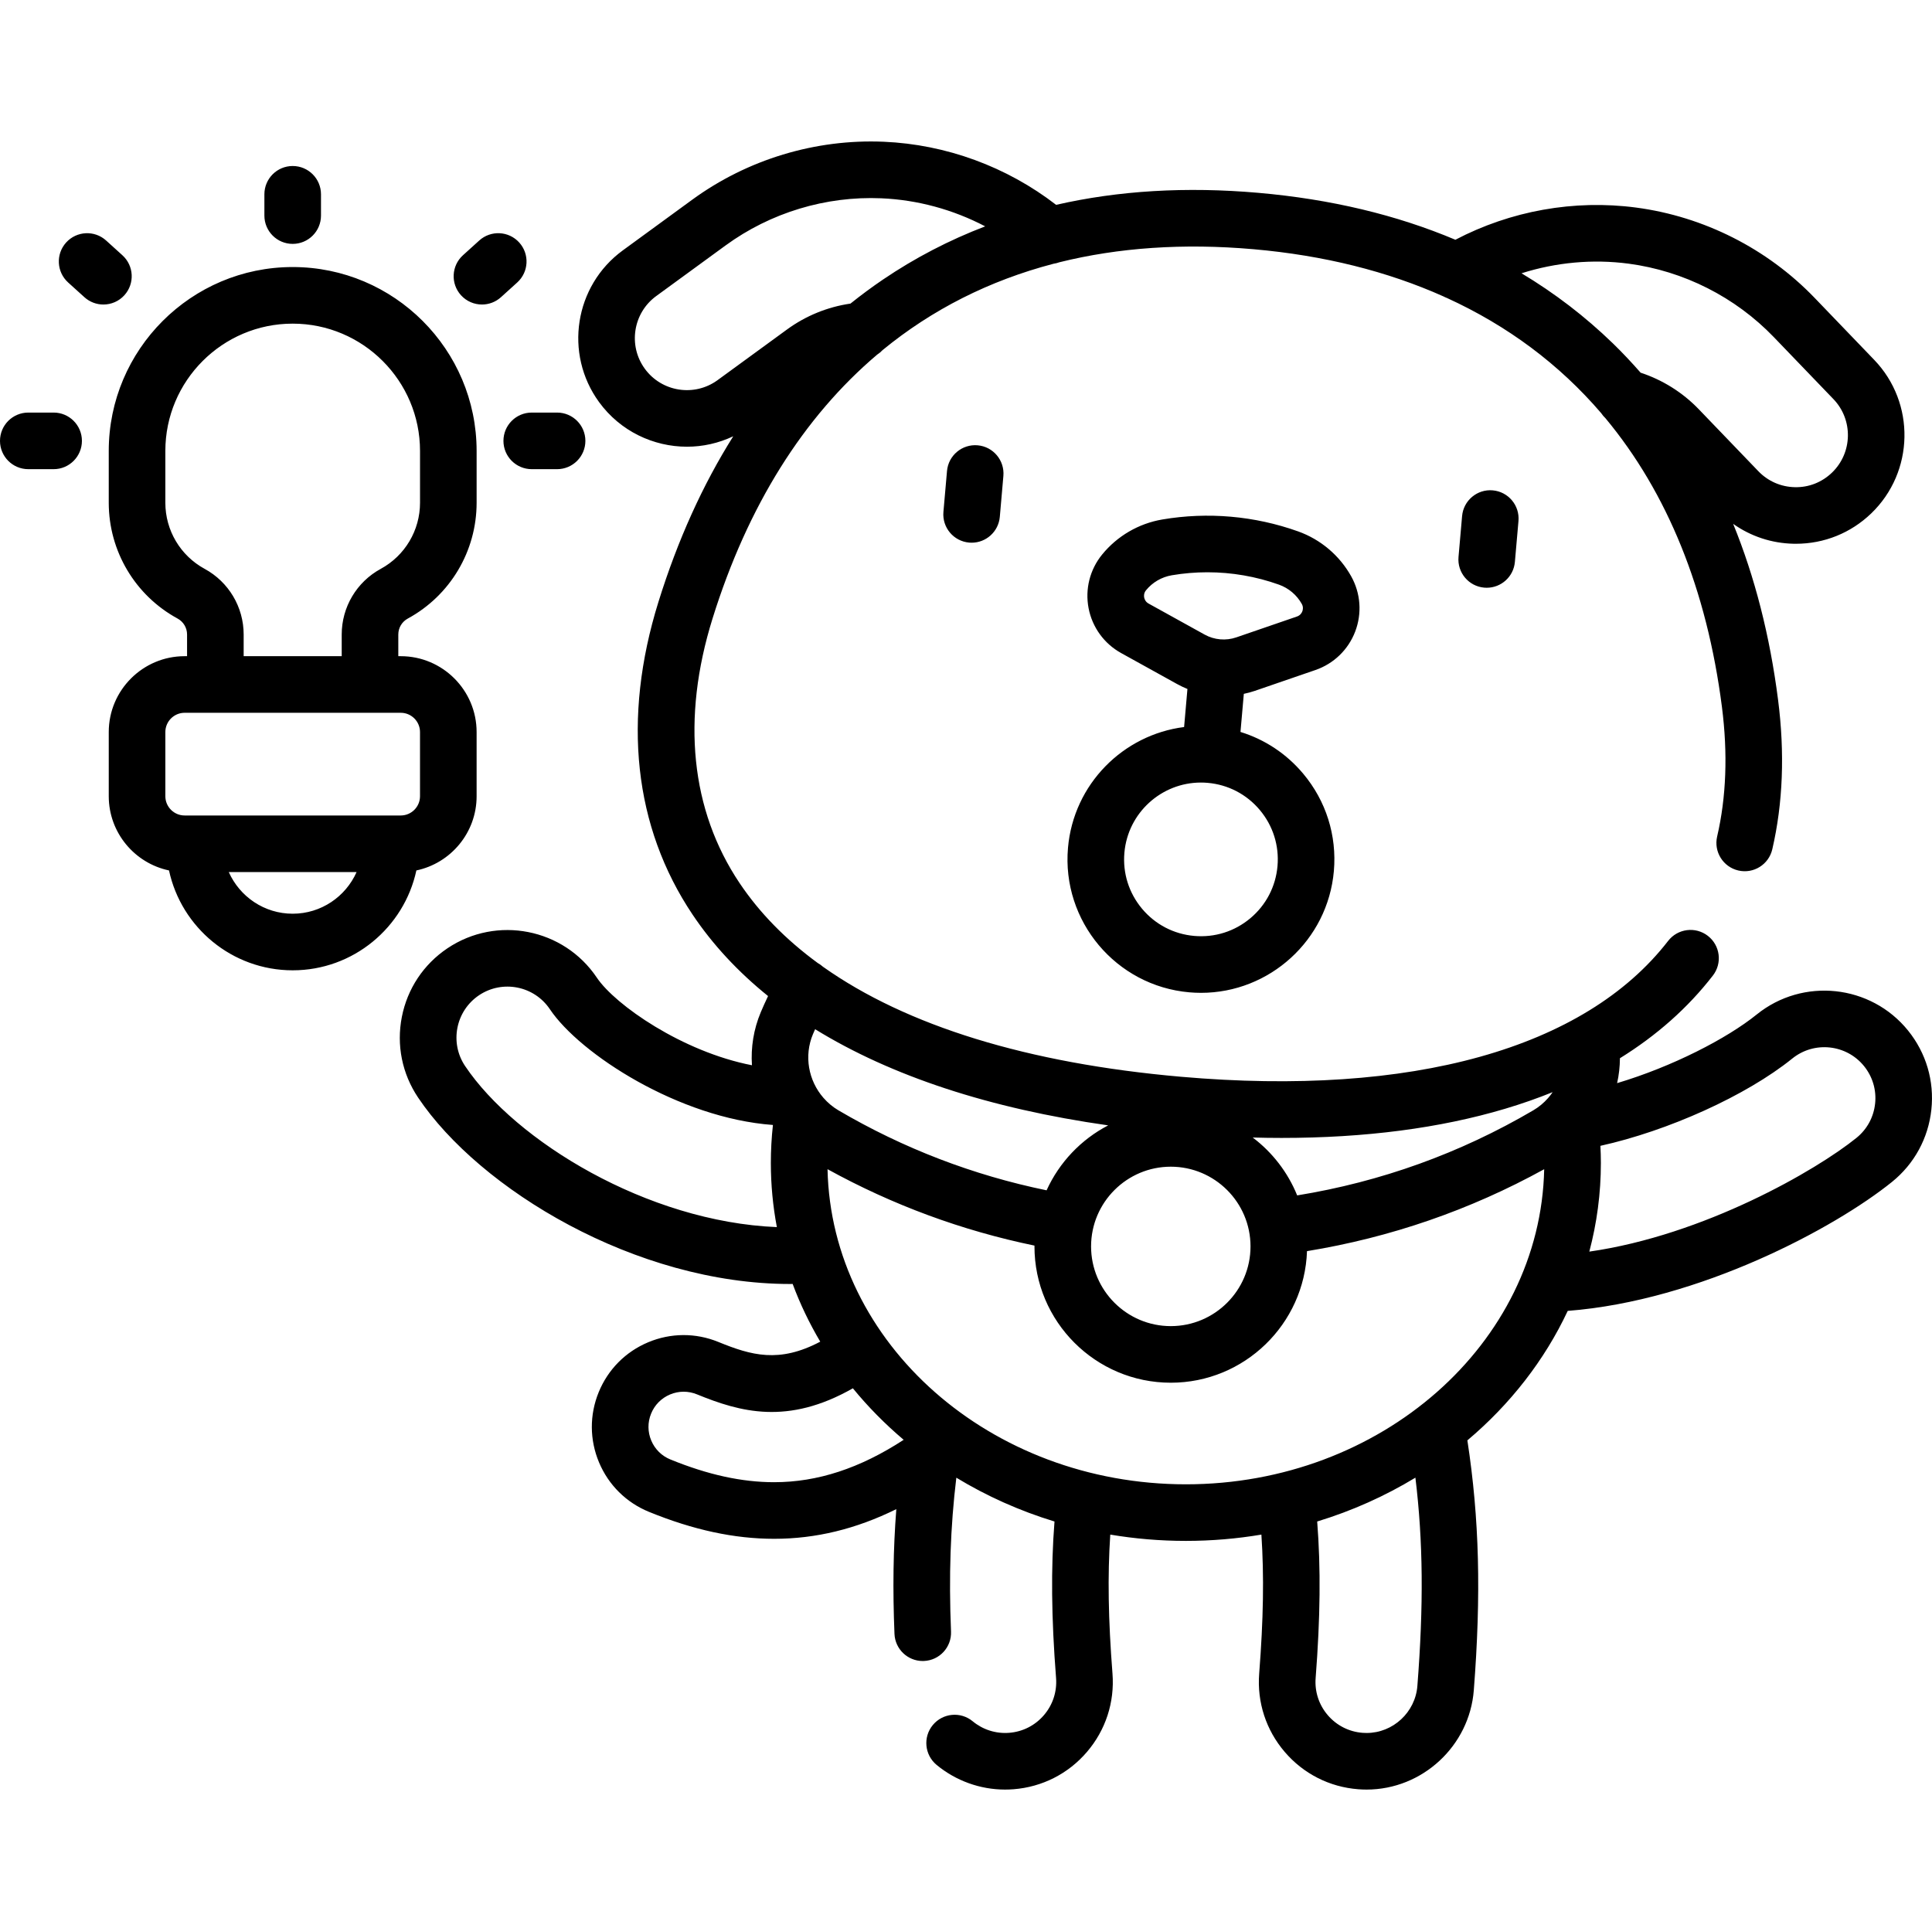 <svg viewBox="0 -37 511.997 511" xmlns="http://www.w3.org/2000/svg"><path d="m77.566 27.637c4.141 0 7.5-3.355 7.5-7.5v-5.641c0-4.145-3.359-7.5-7.5-7.5-4.145 0-7.5 3.355-7.5 7.5v5.641c0 4.145 3.355 7.5 7.5 7.5zm50.16 16.07c1.793 0 3.594-.641 5.031-1.938l4.312-3.902c3.074-2.781 3.309-7.523.531-10.594-2.777-3.07-7.52-3.312-10.594-.531l-4.316 3.906c-3.07 2.777-3.309 7.52-.527 10.594 1.48 1.633 3.52 2.465 5.562 2.465zm-95.289-13.059-4.316-3.906c-3.07-2.777-7.812-2.539-10.594.531-2.777 3.07-2.539 7.812.531 10.594l4.316 3.902c1.438 1.301 3.234 1.938 5.031 1.938 2.043 0 4.082-.832 5.562-2.469 2.777-3.07 2.543-7.812-.531-10.59zm100.98 49.195c0 4.141 3.359 7.5 7.5 7.5h6.715c4.141 0 7.5-3.359 7.5-7.5 0-4.145-3.359-7.5-7.5-7.5h-6.715c-4.141 0-7.5 3.355-7.5 7.5zm-119.203-7.5h-6.715c-4.141 0-7.5 3.355-7.5 7.5 0 4.141 3.359 7.5 7.5 7.5h6.715c4.141 0 7.496-3.359 7.496-7.5 0-4.145-3.355-7.5-7.496-7.5zm236.75 15.496-.949 10.84c-.359 4.125 2.691 7.762 6.82 8.125.223.02.441.027.66.027 3.848 0 7.121-2.941 7.465-6.848l.945-10.84c.359-4.125-2.691-7.766-6.816-8.125s-7.766 2.691-8.125 6.82zm254.699 148.297c-9.883-12.234-27.875-14.148-40.113-4.27-7.902 6.383-22.395 13.84-37 18.195.484-2.152.73-4.363.746-6.598 9.785-6.066 18.031-13.379 24.637-21.918 2.535-3.273 1.938-7.984-1.34-10.52-3.277-2.531-7.988-1.934-10.523 1.344-22.105 28.566-67.945 41.355-129.098 36.004-40.641-3.559-72.777-13.508-94.883-29.16-.41-.367-.867-.699-1.371-.98-8.477-6.211-15.422-13.285-20.723-21.191-12.957-19.32-15.438-43.555-7.176-70.082 9.328-29.949 24.133-53.441 43.641-69.977.531-.34 1.012-.746 1.441-1.203 13.105-10.75 28.281-18.426 45.301-22.879.531-.078 1.051-.207 1.555-.395 15.656-3.887 32.848-5.082 51.406-3.457 18.711 1.637 35.535 5.875 50.367 12.512.305.16.617.305.938.422 16.086 7.355 29.777 17.582 40.863 30.516.324.484.695.934 1.125 1.336 16.363 19.676 26.879 45.391 30.871 76.527 1.582 12.352 1.156 23.906-1.27 34.34-.934 4.035 1.578 8.066 5.609 9.004 4.039.941 8.066-1.574 9.004-5.609 2.828-12.18 3.344-25.516 1.531-39.641-2.176-16.98-6.16-32.539-11.898-46.617 4.668 3.312 10.211 5.156 16.055 5.273.195.004.391.004.582.004 7.477 0 14.535-2.84 19.941-8.035 11.441-11.004 11.801-29.27.797-40.711l-15.781-16.414c-12.555-13.055-29.355-21.559-47.312-23.941-16.406-2.172-33.258.855-47.895 8.531-15.629-6.598-33.07-10.762-52.223-12.438-19.148-1.672-37.047-.602-53.586 3.184-13.086-10.105-29.152-16.016-45.691-16.723-18.086-.773-36.117 4.688-50.746 15.363l-18.391 13.426c-12.824 9.359-15.641 27.406-6.285 40.227 5.633 7.715 14.406 11.809 23.297 11.809 4.164 0 8.348-.918 12.254-2.766-8.102 12.875-14.727 27.516-19.82 43.871-9.66 31.016-6.535 59.68 9.039 82.898 5.336 7.957 12.031 15.16 20.004 21.59-.676 1.422-1.324 2.844-1.922 4.262-1.922 4.566-2.66 9.379-2.348 14.074-18.422-3.574-36.234-15.965-41.113-23.227-8.766-13.055-26.52-16.539-39.578-7.773-6.324 4.246-10.617 10.703-12.086 18.18-1.469 7.477.062 15.074 4.312 21.398 16.309 24.281 57.648 49.395 98.609 49.395.211 0 .43-.008.645-.012 1.973 5.312 4.43 10.422 7.312 15.297-10.883 5.754-18.262 3.648-27.004.074-6.016-2.457-12.625-2.422-18.617.094-5.988 2.516-10.637 7.211-13.094 13.227-2.453 6.012-2.422 12.625.094 18.609 2.516 5.992 7.215 10.641 13.227 13.098 11.77 4.809 22.629 7.145 33.191 7.145 11.008 0 21.695-2.594 32.363-7.863-.824 10.543-.973 21.285-.488 33.059.164 4.035 3.488 7.191 7.488 7.191.102 0 .207 0 .312-.008 4.141-.168 7.355-3.66 7.184-7.801-.605-14.711-.168-27.703 1.406-40.777 8 4.855 16.734 8.785 26.016 11.613-.969 12.387-.832 25.473.414 41.473.277 3.602-.859 7.098-3.207 9.84-2.348 2.746-5.625 4.41-9.223 4.691-3.527.281-6.977-.832-9.672-3.062-3.191-2.641-7.918-2.191-10.559 1s-2.191 7.918 1 10.562c5.102 4.219 11.547 6.543 18.156 6.543.734 0 1.488-.031 2.234-.086 7.598-.594 14.508-4.105 19.461-9.895 4.953-5.789 7.355-13.16 6.762-20.758-1.121-14.406-1.316-25.895-.586-36.836 6.496 1.094 13.188 1.668 20.027 1.668 6.836 0 13.531-.574 20.023-1.668.73 10.938.535 22.426-.586 36.836-.59 7.598 1.812 14.969 6.766 20.758 4.953 5.789 11.863 9.301 19.449 9.891.734.059 1.492.09 2.246.09 14.785 0 27.266-11.559 28.414-26.312 1.977-25.418 1.477-45.516-1.703-66.238 11.324-9.539 20.449-21.215 26.594-34.316 35-2.695 70.895-22.039 85.926-34.176 5.93-4.789 9.637-11.598 10.441-19.172.812-7.574-1.383-15.012-6.168-20.938zm-74.047-203.254c14.602 1.941 28.262 8.855 38.469 19.473l15.785 16.414c5.27 5.48 5.098 14.227-.387 19.5-2.652 2.551-6.141 3.938-9.828 3.848-3.684-.074-7.117-1.574-9.672-4.23l-15.781-16.414c-4.285-4.457-9.582-7.777-15.422-9.699-2.352-2.68-4.789-5.285-7.355-7.773-7.336-7.113-15.418-13.305-24.207-18.57 9.125-2.898 18.852-3.812 28.398-2.547zm-241.457 30.871c-6.145 4.48-14.789 3.133-19.27-3.012-4.484-6.141-3.133-14.785 3.008-19.27l18.391-13.422c11.898-8.684 26.547-13.125 41.27-12.496 9.617.41 19.039 2.996 27.523 7.438-9.57 3.66-18.602 8.355-27.062 14.086-2.969 2.012-5.844 4.145-8.637 6.383-6.07.883-11.848 3.23-16.828 6.871zm-66.898 181.785c-4.16-6.191-2.504-14.609 3.684-18.766 6.191-4.156 14.609-2.504 18.766 3.684 8.004 11.918 34.266 28.887 59.121 30.691v.004c-.367 3.348-.551 6.715-.551 10.055 0 5.797.547 11.48 1.594 17.012-34.363-1.402-69.266-22.801-82.613-42.68zm187.008 26.668c11.652 0 21.129 9.477 21.129 21.129 0 11.648-9.477 21.125-21.129 21.125-11.648 0-21.125-9.477-21.125-21.125 0-11.652 9.477-21.129 21.125-21.129zm-94.824-35.137c.184-.434.379-.867.57-1.301 20.145 12.418 46.277 21.027 77.664 25.488-7.188 3.734-12.965 9.809-16.324 17.211-19.438-3.996-37.969-11.105-55.164-21.199-1.52-.891-2.832-2.012-3.941-3.277-.016-.02-.031-.035-.047-.051-3.957-4.547-5.191-11.086-2.758-16.871zm-10.27 118.758c-8.582 0-17.586-1.973-27.523-6.031-2.305-.941-4.105-2.723-5.066-5.02-.965-2.293-.977-4.824-.035-7.129.938-2.309 2.723-4.105 5.016-5.07 2.293-.965 4.828-.977 7.133-.035 11.438 4.672 24.016 8.254 41.324-1.602 4.02 4.918 8.531 9.484 13.457 13.652-11.574 7.547-22.824 11.234-34.305 11.234zm170.445 53.988c-.543 6.992-6.457 12.473-13.457 12.473-.352 0-.707-.012-1.074-.039-3.602-.281-6.875-1.945-9.227-4.691-2.348-2.746-3.484-6.238-3.203-9.84 1.242-16.008 1.379-29.09.41-41.477 9.289-2.828 18.023-6.758 26.027-11.617 2.062 17.004 2.188 33.824.523 55.191zm-61.355-53.43c-51.754 0-93.969-37.312-94.961-83.516 17.227 9.492 35.625 16.281 54.848 20.25-.004.074-.008.145-.008.215 0 19.922 16.207 36.125 36.129 36.125 19.5 0 35.43-15.531 36.094-34.871 22.133-3.617 43.227-10.895 62.859-21.715-.996 46.203-43.211 83.512-94.961 83.512zm96.047-102.434c-.027.031-.055.066-.082.098-1.105 1.254-2.41 2.348-3.895 3.219-19.398 11.387-40.422 18.949-62.57 22.547-2.48-6.121-6.586-11.418-11.785-15.34 2.574.07 5.129.109 7.648.109 22.148 0 42.012-2.586 59.281-7.742 4.371-1.305 8.555-2.77 12.559-4.391-.355.52-.738 1.02-1.156 1.5zm86.609 1.535c-.383 3.594-2.141 6.82-4.949 9.09-10.703 8.641-40.348 25.773-70.789 30.137 2-7.543 3.066-15.414 3.066-23.508 0-1.504-.051-3.016-.125-4.527 17.848-3.938 38.629-13.27 50.852-23.141 5.805-4.688 14.332-3.781 19.02 2.02 2.27 2.812 3.309 6.34 2.926 9.93zm-109.453-155.707-.949 10.84c-.363 4.125 2.691 7.766 6.816 8.125.223.02.441.027.664.027 3.844 0 7.121-2.941 7.461-6.844l.949-10.84c.363-4.129-2.691-7.766-6.816-8.129-4.121-.367-7.766 2.691-8.125 6.82zm-54.949 46.328 16.07-5.527c4.867-1.672 8.715-5.391 10.551-10.199 1.836-4.812 1.449-10.148-1.062-14.641-3.098-5.543-8.102-9.773-14.078-11.91-.004 0-.004 0-.004 0-11.5-4.109-23.941-5.199-35.984-3.148-6.262 1.07-11.918 4.367-15.934 9.285-3.254 3.988-4.562 9.176-3.59 14.23.977 5.059 4.117 9.387 8.621 11.879l14.863 8.23c.883.488 1.789.914 2.711 1.293l-.883 10.086c-16.16 2.047-29.293 15.133-30.77 32-1.699 19.426 12.723 36.609 32.148 38.309 1.043.09 2.078.137 3.109.137 18.113 0 33.594-13.902 35.203-32.281 0-.004 0-.004 0-.004.82-9.41-2.066-18.574-8.141-25.812-4.43-5.281-10.172-9.062-16.609-11.047l.887-10.098c.973-.207 1.941-.457 2.891-.781zm1.344 31.566c3.496 4.168 5.16 9.445 4.688 14.863-.477 5.422-3.031 10.332-7.199 13.828-4.168 3.496-9.441 5.156-14.863 4.684-5.418-.473-10.328-3.027-13.824-7.195-3.496-4.164-5.164-9.445-4.688-14.863.926-10.586 9.836-18.59 20.27-18.59.594 0 1.191.023 1.793.078 5.418.473 10.324 3.027 13.824 7.195zm-6.219-45.754c-2.773.957-5.836.688-8.402-.734l-14.867-8.23c-.824-.461-1.078-1.195-1.156-1.598-.074-.395-.117-1.176.484-1.91 1.719-2.109 4.145-3.52 6.828-3.98 3.125-.531 6.285-.797 9.441-.797 6.445 0 12.879 1.105 18.977 3.285 2.562.918 4.707 2.73 6.039 5.105.461.824.285 1.586.141 1.965-.145.379-.52 1.062-1.414 1.371zm-201.336 42.102v-17.004c0-11.086-9.02-20.109-20.105-20.109h-.648v-5.746c0-1.762.961-3.379 2.512-4.223 11.254-6.121 18.242-17.879 18.242-30.691v-13.727c0-26.879-21.863-48.746-48.742-48.746s-48.746 21.867-48.746 48.742v13.73c0 12.812 6.992 24.57 18.246 30.691 1.547.84 2.508 2.461 2.508 4.223v5.746h-.645c-11.086 0-20.109 9.023-20.109 20.109v17c0 9.668 6.863 17.762 15.969 19.676 3.254 15.109 16.711 26.469 32.777 26.469s29.523-11.359 32.777-26.469c9.105-1.914 15.965-10.004 15.965-19.672zm-82.488-77.773v-13.73c0-18.605 15.141-33.742 33.746-33.742 18.605 0 33.746 15.137 33.746 33.742v13.73c0 7.312-3.988 14.02-10.41 17.516-6.383 3.469-10.344 10.137-10.344 17.398v5.746h-25.984v-5.746c0-7.262-3.961-13.93-10.34-17.398-6.422-3.492-10.414-10.203-10.414-17.516zm33.746 108.914c-7.551 0-14.047-4.543-16.934-11.035h33.867c-2.887 6.492-9.383 11.035-16.934 11.035zm28.637-26.035h-57.273c-2.816 0-5.109-2.293-5.109-5.105v-17.004c0-2.816 2.293-5.109 5.109-5.109h57.273c2.816 0 5.105 2.293 5.105 5.109v17.004c0 2.812-2.289 5.105-5.105 5.105zm0 0"/></svg>